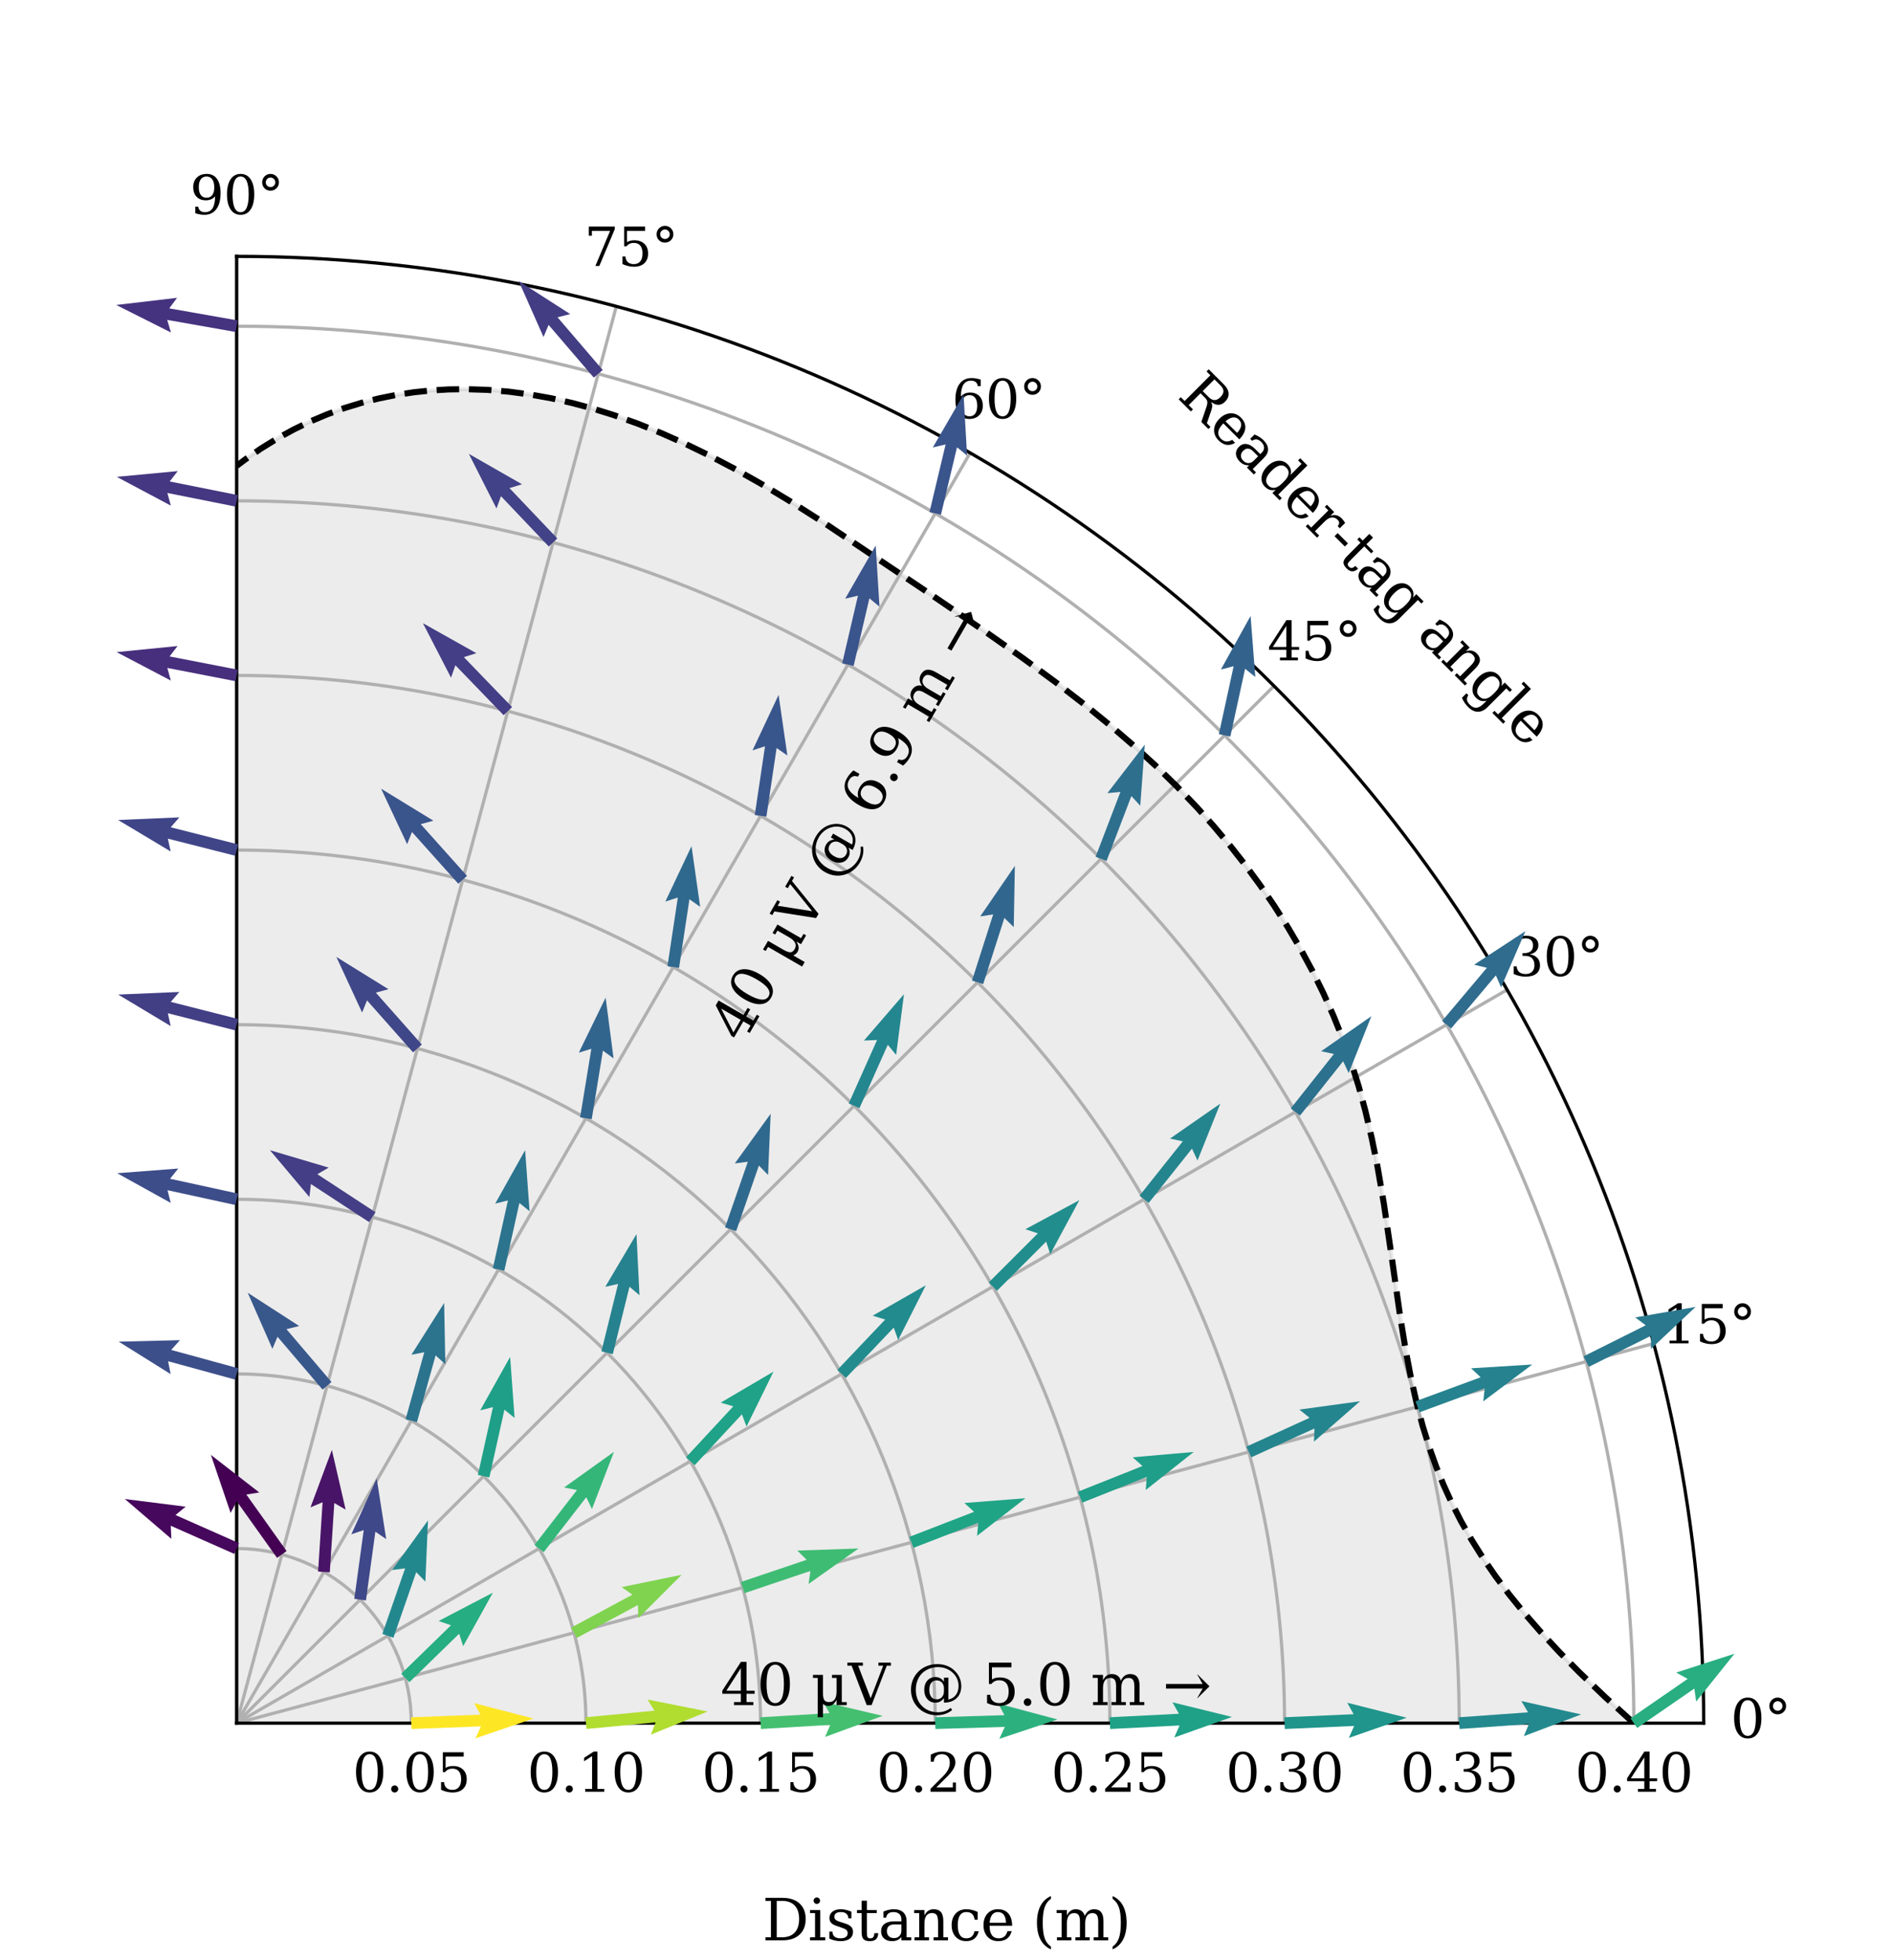 <?xml version="1.0" encoding="utf-8" standalone="no"?>
<!DOCTYPE svg PUBLIC "-//W3C//DTD SVG 1.1//EN"
  "http://www.w3.org/Graphics/SVG/1.1/DTD/svg11.dtd">
<svg xmlns:xlink="http://www.w3.org/1999/xlink" width="465.84pt" height="482.4pt" viewBox="0 0 465.84 482.4" xmlns="http://www.w3.org/2000/svg" version="1.1">
 <defs>
  <style type="text/css">*{stroke-linejoin: round; stroke-linecap: butt}</style>
 </defs>
 <g id="figure_1">
  <g id="patch_1">
   <path d="M 0 482.4 
L 465.84 482.4 
L 465.84 0 
L 0 0 
L 0 482.4 
z
" style="fill: none"/>
  </g>
  <g id="axes_1">
   <g id="patch_2">
    <path d="M 419.256 424.125 
C 419.256 328.412 381.193 236.521 313.514 168.841 
C 245.834 101.162 153.943 63.099 58.23 63.099 
L 58.23 424.125 
C 58.23 424.125 58.23 424.125 58.23 424.125 
C 58.23 424.125 58.23 424.125 58.23 424.125 
L 419.256 424.125 
z
" style="fill: none"/>
   </g>
   <g id="PolyCollection_1">
    <defs>
     <path id="m825796f08f" d="M 402.064 -58.275 
L 58.23 -58.275 
L 58.23 -58.275 
L 58.23 -58.275 
L 58.23 -58.275 
L 58.23 -58.275 
L 58.23 -58.275 
L 58.23 -58.275 
L 58.23 -58.275 
L 58.23 -58.275 
L 58.23 -58.275 
L 58.23 -58.275 
L 58.23 -58.275 
L 58.23 -58.275 
L 58.23 -58.275 
L 58.23 -58.275 
L 58.23 -58.275 
L 58.23 -58.275 
L 58.23 -58.275 
L 58.23 -58.275 
L 58.23 -58.275 
L 58.23 -58.275 
L 58.23 -58.275 
L 58.23 -58.275 
L 58.23 -58.275 
L 58.23 -58.275 
L 58.23 -58.275 
L 58.23 -58.275 
L 58.23 -58.275 
L 58.23 -58.275 
L 58.23 -58.275 
L 58.23 -58.275 
L 58.23 -58.275 
L 58.23 -58.275 
L 58.23 -58.275 
L 58.23 -58.275 
L 58.23 -58.275 
L 58.23 -58.275 
L 58.23 -58.275 
L 58.23 -58.275 
L 58.23 -58.275 
L 58.23 -58.275 
L 58.23 -58.275 
L 58.23 -58.275 
L 58.23 -58.275 
L 58.23 -58.275 
L 58.23 -58.275 
L 58.23 -58.275 
L 58.23 -58.275 
L 58.23 -58.275 
L 58.23 -58.275 
L 58.23 -58.275 
L 58.23 -58.275 
L 58.23 -58.275 
L 58.23 -58.275 
L 58.23 -58.275 
L 58.23 -58.275 
L 58.23 -58.275 
L 58.23 -58.275 
L 58.23 -58.275 
L 58.23 -58.275 
L 58.23 -58.275 
L 58.23 -58.275 
L 58.23 -58.275 
L 58.23 -58.275 
L 58.23 -58.275 
L 58.23 -58.275 
L 58.23 -58.275 
L 58.23 -58.275 
L 58.23 -58.275 
L 58.23 -58.275 
L 58.23 -58.275 
L 58.23 -58.275 
L 58.23 -58.275 
L 58.23 -58.275 
L 58.23 -58.275 
L 58.23 -58.275 
L 58.23 -58.275 
L 58.23 -58.275 
L 58.23 -58.275 
L 58.23 -58.275 
L 58.23 -58.275 
L 58.23 -58.275 
L 58.23 -58.275 
L 58.23 -58.275 
L 58.23 -58.275 
L 58.23 -58.275 
L 58.23 -58.275 
L 58.23 -58.275 
L 58.23 -58.275 
L 58.23 -58.275 
L 58.23 -58.275 
L 58.23 -58.275 
L 58.23 -58.275 
L 58.23 -58.275 
L 58.23 -58.275 
L 58.23 -58.275 
L 58.23 -58.275 
L 58.23 -58.275 
L 58.23 -58.275 
L 58.23 -58.275 
L 58.23 -58.275 
L 58.23 -58.275 
L 58.23 -58.275 
L 58.23 -58.275 
L 58.23 -58.275 
L 58.23 -58.275 
L 58.23 -58.275 
L 58.23 -58.275 
L 58.23 -58.275 
L 58.23 -58.275 
L 58.23 -58.275 
L 58.23 -58.275 
L 58.23 -58.275 
L 58.23 -58.275 
L 58.23 -58.275 
L 58.23 -58.275 
L 58.23 -58.275 
L 58.23 -58.275 
L 58.23 -58.275 
L 58.23 -58.275 
L 58.23 -58.275 
L 58.23 -58.275 
L 58.23 -58.275 
L 58.23 -58.275 
L 58.23 -58.275 
L 58.23 -58.275 
L 58.23 -58.275 
L 58.23 -58.275 
L 58.23 -58.275 
L 58.23 -58.275 
L 58.23 -58.275 
L 58.23 -58.275 
L 58.23 -58.275 
L 58.23 -58.275 
L 58.23 -58.275 
L 58.23 -58.275 
L 58.23 -58.275 
L 58.23 -58.275 
L 58.23 -58.275 
L 58.23 -58.275 
L 58.23 -58.275 
L 58.23 -58.275 
L 58.23 -58.275 
L 58.23 -58.275 
L 58.23 -58.275 
L 58.23 -58.275 
L 58.23 -58.275 
L 58.23 -58.275 
L 58.23 -58.275 
L 58.23 -58.275 
L 58.23 -58.275 
L 58.23 -58.275 
L 58.23 -58.275 
L 58.23 -58.275 
L 58.23 -58.275 
L 58.23 -58.275 
L 58.23 -58.275 
L 58.23 -58.275 
L 58.23 -58.275 
L 58.23 -58.275 
L 58.23 -58.275 
L 58.23 -58.275 
L 58.23 -58.275 
L 58.23 -58.275 
L 58.23 -58.275 
L 58.23 -58.275 
L 58.23 -58.275 
L 58.23 -58.275 
L 58.23 -58.275 
L 58.23 -58.275 
L 58.23 -58.275 
L 58.23 -58.275 
L 58.23 -58.275 
L 58.23 -58.275 
L 58.23 -58.275 
L 58.23 -58.275 
L 58.23 -58.275 
L 58.23 -58.275 
L 58.23 -58.275 
L 58.23 -58.275 
L 58.23 -58.275 
L 58.23 -58.275 
L 58.23 -58.275 
L 58.23 -58.275 
L 58.23 -58.275 
L 58.23 -58.275 
L 58.23 -58.275 
L 58.23 -58.275 
L 58.23 -58.275 
L 58.23 -58.275 
L 58.23 -58.275 
L 58.23 -58.275 
L 58.23 -58.275 
L 58.23 -58.275 
L 58.23 -58.275 
L 58.23 -58.275 
L 58.23 -58.275 
L 58.23 -58.275 
L 58.23 -58.275 
L 58.23 -58.275 
L 58.23 -58.275 
L 58.23 -58.275 
L 58.23 -58.275 
L 58.23 -58.275 
L 58.23 -58.275 
L 58.23 -58.275 
L 58.23 -58.275 
L 58.23 -58.275 
L 58.23 -58.275 
L 58.23 -58.275 
L 58.23 -58.275 
L 58.23 -58.275 
L 58.23 -58.275 
L 58.23 -58.275 
L 58.23 -58.275 
L 58.23 -58.275 
L 58.23 -58.275 
L 58.23 -58.275 
L 58.23 -58.275 
L 58.23 -58.275 
L 58.23 -58.275 
L 58.23 -58.275 
L 58.23 -58.275 
L 58.23 -58.275 
L 58.23 -58.275 
L 58.23 -58.275 
L 58.23 -58.275 
L 58.23 -58.275 
L 58.23 -58.275 
L 58.23 -58.275 
L 58.23 -58.275 
L 58.23 -58.275 
L 58.23 -58.275 
L 58.23 -58.275 
L 58.23 -58.275 
L 58.23 -58.275 
L 58.23 -58.275 
L 58.23 -58.275 
L 58.23 -58.275 
L 58.23 -58.275 
L 58.23 -58.275 
L 58.23 -58.275 
L 58.23 -58.275 
L 58.23 -58.275 
L 58.23 -58.275 
L 58.23 -58.275 
L 58.23 -58.275 
L 58.23 -58.275 
L 58.23 -58.275 
L 58.23 -58.275 
L 58.23 -58.275 
L 58.23 -58.275 
L 58.23 -58.275 
L 58.23 -58.275 
L 58.23 -58.275 
L 58.23 -58.275 
L 58.23 -58.275 
L 58.23 -58.275 
L 58.23 -58.275 
L 58.23 -58.275 
L 58.23 -58.275 
L 58.23 -58.275 
L 58.23 -58.275 
L 58.23 -58.275 
L 58.23 -58.275 
L 58.23 -58.275 
L 58.23 -58.275 
L 58.23 -58.275 
L 58.23 -58.275 
L 58.23 -58.275 
L 58.23 -58.275 
L 58.23 -58.275 
L 58.23 -58.275 
L 58.23 -58.275 
L 58.23 -58.275 
L 58.23 -58.275 
L 58.23 -58.275 
L 58.23 -58.275 
L 58.23 -58.275 
L 58.23 -58.275 
L 58.23 -58.275 
L 58.23 -58.275 
L 58.23 -58.275 
L 58.23 -58.275 
L 58.23 -58.275 
L 58.23 -58.275 
L 58.23 -58.275 
L 58.23 -58.275 
L 58.23 -58.275 
L 58.23 -58.275 
L 58.23 -58.275 
L 58.23 -58.275 
L 58.23 -58.275 
L 58.23 -58.275 
L 58.23 -58.275 
L 58.23 -58.275 
L 58.23 -58.275 
L 58.23 -58.275 
L 58.23 -58.275 
L 58.23 -58.275 
L 58.23 -58.275 
L 58.23 -58.275 
L 58.23 -58.275 
L 58.23 -58.275 
L 58.23 -58.275 
L 58.23 -58.275 
L 58.23 -58.275 
L 58.23 -58.275 
L 58.23 -58.275 
L 58.23 -58.275 
L 58.23 -58.275 
L 58.23 -58.275 
L 58.23 -58.275 
L 58.23 -58.275 
L 58.23 -58.275 
L 58.23 -58.275 
L 58.23 -58.275 
L 58.23 -58.275 
L 58.23 -58.275 
L 58.23 -58.275 
L 58.23 -58.275 
L 58.23 -58.275 
L 58.23 -58.275 
L 58.23 -58.275 
L 58.23 -58.275 
L 58.23 -58.275 
L 58.23 -58.275 
L 58.23 -58.275 
L 58.23 -58.275 
L 58.23 -58.275 
L 58.23 -58.275 
L 58.23 -58.275 
L 58.23 -58.275 
L 58.23 -58.275 
L 58.23 -58.275 
L 58.23 -58.275 
L 58.23 -58.275 
L 58.23 -58.275 
L 58.23 -58.275 
L 58.23 -58.275 
L 58.23 -58.275 
L 58.23 -58.275 
L 58.23 -58.275 
L 58.23 -58.275 
L 58.23 -58.275 
L 58.23 -58.275 
L 58.23 -58.275 
L 58.23 -58.275 
L 58.23 -58.275 
L 58.23 -58.275 
L 58.23 -58.275 
L 58.23 -58.275 
L 58.23 -58.275 
L 58.23 -58.275 
L 58.23 -58.275 
L 58.23 -58.275 
L 58.23 -58.275 
L 58.23 -58.275 
L 58.23 -58.275 
L 58.23 -58.275 
L 58.23 -58.275 
L 58.23 -58.275 
L 58.23 -58.275 
L 58.23 -58.275 
L 58.23 -58.275 
L 58.23 -58.275 
L 58.23 -58.275 
L 58.23 -58.275 
L 58.23 -58.275 
L 58.23 -58.275 
L 58.23 -58.275 
L 58.23 -58.275 
L 58.23 -58.275 
L 58.23 -58.275 
L 58.23 -58.275 
L 58.23 -58.275 
L 58.23 -58.275 
L 58.23 -58.275 
L 58.23 -58.275 
L 58.23 -58.275 
L 58.23 -58.275 
L 58.23 -58.275 
L 58.23 -58.275 
L 58.23 -58.275 
L 58.23 -58.275 
L 58.23 -58.275 
L 58.23 -58.275 
L 58.23 -58.275 
L 58.23 -58.275 
L 58.23 -58.275 
L 58.23 -58.275 
L 58.23 -58.275 
L 58.23 -58.275 
L 58.23 -58.275 
L 58.23 -58.275 
L 58.23 -58.275 
L 58.23 -58.275 
L 58.23 -58.275 
L 58.23 -58.275 
L 58.23 -58.275 
L 58.23 -58.275 
L 58.23 -58.275 
L 58.23 -58.275 
L 58.23 -58.275 
L 58.23 -58.275 
L 58.23 -58.275 
L 58.23 -58.275 
L 58.23 -58.275 
L 58.23 -58.275 
L 58.23 -58.275 
L 58.23 -58.275 
L 58.23 -58.275 
L 58.23 -58.275 
L 58.23 -58.275 
L 58.23 -58.275 
L 58.23 -58.275 
L 58.23 -58.275 
L 58.23 -58.275 
L 58.23 -58.275 
L 58.23 -58.275 
L 58.23 -58.275 
L 58.23 -58.275 
L 58.23 -58.275 
L 58.23 -58.275 
L 58.23 -58.275 
L 58.23 -58.275 
L 58.23 -58.275 
L 58.23 -58.275 
L 58.23 -58.275 
L 58.23 -58.275 
L 58.23 -58.275 
L 58.23 -58.275 
L 58.23 -58.275 
L 58.23 -58.275 
L 58.23 -58.275 
L 58.23 -58.275 
L 58.23 -58.275 
L 58.23 -58.275 
L 58.23 -58.275 
L 58.23 -58.275 
L 58.23 -58.275 
L 58.23 -58.275 
L 58.23 -58.275 
L 58.23 -58.275 
L 58.23 -58.275 
L 58.23 -58.275 
L 58.23 -58.275 
L 58.23 -58.275 
L 58.23 -58.275 
L 58.23 -58.275 
L 58.23 -58.275 
L 58.23 -58.275 
L 58.23 -58.275 
L 58.23 -58.275 
L 58.23 -58.275 
L 58.23 -58.275 
L 58.23 -58.275 
L 58.23 -58.275 
L 58.23 -58.275 
L 58.23 -58.275 
L 58.23 -58.275 
L 58.23 -58.275 
L 58.23 -58.275 
L 58.23 -58.275 
L 58.23 -58.275 
L 58.23 -58.275 
L 58.23 -58.275 
L 58.23 -58.275 
L 58.23 -58.275 
L 58.23 -58.275 
L 58.23 -58.275 
L 58.23 -58.275 
L 58.23 -58.275 
L 58.23 -58.275 
L 58.23 -58.275 
L 58.23 -58.275 
L 58.23 -58.275 
L 58.23 -58.275 
L 58.23 -58.275 
L 58.23 -58.275 
L 58.23 -58.275 
L 58.23 -58.275 
L 58.23 -58.275 
L 58.23 -58.275 
L 58.23 -58.275 
L 58.23 -58.275 
L 58.23 -58.275 
L 58.23 -58.275 
L 58.23 -58.275 
L 58.23 -58.275 
L 58.23 -58.275 
L 58.23 -58.275 
L 58.23 -58.275 
L 58.23 -58.275 
L 58.23 -58.275 
L 58.23 -58.275 
L 58.23 -58.275 
L 58.23 -58.275 
L 58.23 -58.275 
L 58.23 -58.275 
L 58.23 -367.726 
L 58.23 -367.726 
L 59.206 -368.471 
L 60.188 -369.2 
L 61.173 -369.913 
L 62.163 -370.609 
L 63.157 -371.289 
L 64.155 -371.952 
L 65.157 -372.6 
L 66.163 -373.231 
L 67.173 -373.847 
L 68.186 -374.447 
L 69.203 -375.031 
L 70.223 -375.6 
L 71.246 -376.152 
L 72.272 -376.69 
L 73.301 -377.212 
L 74.333 -377.719 
L 75.367 -378.21 
L 76.405 -378.687 
L 77.444 -379.148 
L 78.486 -379.595 
L 79.531 -380.027 
L 80.577 -380.444 
L 81.625 -380.846 
L 82.676 -381.234 
L 83.728 -381.607 
L 84.782 -381.966 
L 85.837 -382.311 
L 86.894 -382.642 
L 87.953 -382.958 
L 89.012 -383.261 
L 90.073 -383.55 
L 91.135 -383.825 
L 92.198 -384.087 
L 93.261 -384.335 
L 94.326 -384.569 
L 95.391 -384.79 
L 96.457 -384.998 
L 97.523 -385.193 
L 98.59 -385.375 
L 99.657 -385.544 
L 100.725 -385.7 
L 101.792 -385.843 
L 102.86 -385.974 
L 103.928 -386.092 
L 104.995 -386.198 
L 106.063 -386.292 
L 107.13 -386.373 
L 108.197 -386.443 
L 109.263 -386.5 
L 110.329 -386.546 
L 111.394 -386.58 
L 112.459 -386.602 
L 113.523 -386.613 
L 114.587 -386.612 
L 115.649 -386.6 
L 116.711 -386.577 
L 117.771 -386.543 
L 118.831 -386.498 
L 119.89 -386.442 
L 120.947 -386.375 
L 122.003 -386.298 
L 123.058 -386.21 
L 124.112 -386.112 
L 125.164 -386.003 
L 126.215 -385.885 
L 127.264 -385.756 
L 128.311 -385.617 
L 129.358 -385.469 
L 130.402 -385.31 
L 131.445 -385.143 
L 132.486 -384.965 
L 133.525 -384.779 
L 134.562 -384.583 
L 135.598 -384.377 
L 136.632 -384.163 
L 137.663 -383.94 
L 138.693 -383.708 
L 139.721 -383.468 
L 140.746 -383.218 
L 141.769 -382.961 
L 142.791 -382.695 
L 143.81 -382.421 
L 144.827 -382.138 
L 145.842 -381.848 
L 146.854 -381.55 
L 147.864 -381.244 
L 148.872 -380.93 
L 149.877 -380.609 
L 150.88 -380.28 
L 151.881 -379.944 
L 152.88 -379.601 
L 153.875 -379.251 
L 154.869 -378.894 
L 155.86 -378.529 
L 156.849 -378.159 
L 157.835 -377.781 
L 158.818 -377.397 
L 159.799 -377.007 
L 160.778 -376.61 
L 161.754 -376.207 
L 162.727 -375.798 
L 163.698 -375.383 
L 164.667 -374.962 
L 165.632 -374.536 
L 166.596 -374.104 
L 167.556 -373.666 
L 168.515 -373.223 
L 169.47 -372.775 
L 170.423 -372.322 
L 171.374 -371.863 
L 172.322 -371.399 
L 173.268 -370.931 
L 174.211 -370.458 
L 175.151 -369.98 
L 176.089 -369.498 
L 177.025 -369.012 
L 177.958 -368.521 
L 178.888 -368.026 
L 179.816 -367.527 
L 180.742 -367.023 
L 181.665 -366.516 
L 182.586 -366.006 
L 183.505 -365.491 
L 184.421 -364.973 
L 185.335 -364.452 
L 186.247 -363.927 
L 187.156 -363.399 
L 188.063 -362.868 
L 188.968 -362.334 
L 189.871 -361.797 
L 190.771 -361.257 
L 191.67 -360.715 
L 192.566 -360.169 
L 193.46 -359.622 
L 194.353 -359.072 
L 195.243 -358.519 
L 196.132 -357.965 
L 197.018 -357.408 
L 197.903 -356.849 
L 198.786 -356.289 
L 199.667 -355.726 
L 200.546 -355.162 
L 201.424 -354.596 
L 202.3 -354.029 
L 203.174 -353.46 
L 204.047 -352.89 
L 204.918 -352.319 
L 205.788 -351.746 
L 206.657 -351.173 
L 207.524 -350.598 
L 208.39 -350.023 
L 209.255 -349.447 
L 210.118 -348.87 
L 210.981 -348.293 
L 211.842 -347.715 
L 212.703 -347.136 
L 213.562 -346.558 
L 214.421 -345.979 
L 215.279 -345.4 
L 216.136 -344.82 
L 216.992 -344.241 
L 217.848 -343.662 
L 218.703 -343.083 
L 219.558 -342.505 
L 220.413 -341.926 
L 221.267 -341.348 
L 222.12 -340.771 
L 222.974 -340.194 
L 223.827 -339.617 
L 224.68 -339.041 
L 225.533 -338.465 
L 226.386 -337.89 
L 227.238 -337.314 
L 228.09 -336.738 
L 228.941 -336.163 
L 229.793 -335.588 
L 230.643 -335.012 
L 231.494 -334.436 
L 232.344 -333.86 
L 233.193 -333.284 
L 234.042 -332.707 
L 234.891 -332.13 
L 235.739 -331.552 
L 236.587 -330.974 
L 237.434 -330.396 
L 238.28 -329.816 
L 239.126 -329.236 
L 239.971 -328.655 
L 240.816 -328.073 
L 241.66 -327.491 
L 242.503 -326.907 
L 243.345 -326.322 
L 244.187 -325.736 
L 245.028 -325.15 
L 245.868 -324.561 
L 246.707 -323.972 
L 247.545 -323.381 
L 248.383 -322.789 
L 249.219 -322.196 
L 250.054 -321.601 
L 250.889 -321.004 
L 251.722 -320.406 
L 252.554 -319.806 
L 253.385 -319.205 
L 254.215 -318.602 
L 255.043 -317.997 
L 255.871 -317.39 
L 256.696 -316.781 
L 257.521 -316.17 
L 258.344 -315.558 
L 259.166 -314.943 
L 259.986 -314.326 
L 260.805 -313.707 
L 261.622 -313.086 
L 262.438 -312.462 
L 263.252 -311.836 
L 264.064 -311.208 
L 264.874 -310.577 
L 265.683 -309.944 
L 266.489 -309.309 
L 267.294 -308.671 
L 268.097 -308.03 
L 268.898 -307.387 
L 269.697 -306.741 
L 270.494 -306.092 
L 271.288 -305.441 
L 272.081 -304.786 
L 272.871 -304.129 
L 273.658 -303.469 
L 274.444 -302.807 
L 275.227 -302.141 
L 276.007 -301.472 
L 276.785 -300.8 
L 277.56 -300.125 
L 278.333 -299.447 
L 279.103 -298.766 
L 279.87 -298.082 
L 280.635 -297.394 
L 281.396 -296.704 
L 282.155 -296.01 
L 282.91 -295.312 
L 283.662 -294.611 
L 284.412 -293.907 
L 285.158 -293.2 
L 285.901 -292.489 
L 286.64 -291.774 
L 287.376 -291.056 
L 288.109 -290.335 
L 288.838 -289.61 
L 289.563 -288.881 
L 290.285 -288.149 
L 291.004 -287.413 
L 291.718 -286.674 
L 292.429 -285.931 
L 293.136 -285.185 
L 293.839 -284.435 
L 294.539 -283.681 
L 295.234 -282.924 
L 295.926 -282.163 
L 296.613 -281.399 
L 297.297 -280.631 
L 297.977 -279.86 
L 298.652 -279.085 
L 299.324 -278.307 
L 299.991 -277.525 
L 300.655 -276.739 
L 301.314 -275.951 
L 301.969 -275.158 
L 302.619 -274.363 
L 303.265 -273.564 
L 303.907 -272.761 
L 304.545 -271.955 
L 305.178 -271.146 
L 305.807 -270.333 
L 306.431 -269.517 
L 307.051 -268.697 
L 307.666 -267.874 
L 308.277 -267.048 
L 308.883 -266.219 
L 309.484 -265.386 
L 310.081 -264.55 
L 310.673 -263.71 
L 311.26 -262.867 
L 311.843 -262.021 
L 312.42 -261.172 
L 312.993 -260.32 
L 313.561 -259.464 
L 314.124 -258.605 
L 314.682 -257.743 
L 315.235 -256.878 
L 315.782 -256.009 
L 316.325 -255.138 
L 316.863 -254.263 
L 317.395 -253.386 
L 317.923 -252.505 
L 318.445 -251.621 
L 318.962 -250.734 
L 319.473 -249.844 
L 319.98 -248.951 
L 320.48 -248.055 
L 320.976 -247.157 
L 321.466 -246.255 
L 321.951 -245.35 
L 322.43 -244.443 
L 322.903 -243.532 
L 323.371 -242.619 
L 323.833 -241.703 
L 324.29 -240.784 
L 324.741 -239.862 
L 325.186 -238.938 
L 325.626 -238.01 
L 326.059 -237.08 
L 326.487 -236.148 
L 326.909 -235.213 
L 327.325 -234.275 
L 327.736 -233.334 
L 328.14 -232.391 
L 328.538 -231.445 
L 328.93 -230.497 
L 329.316 -229.546 
L 329.696 -228.593 
L 330.07 -227.638 
L 330.438 -226.679 
L 330.799 -225.719 
L 331.154 -224.756 
L 331.503 -223.791 
L 331.846 -222.823 
L 332.182 -221.854 
L 332.512 -220.881 
L 332.836 -219.907 
L 333.153 -218.931 
L 333.463 -217.952 
L 333.767 -216.971 
L 334.065 -215.988 
L 334.356 -215.003 
L 334.641 -214.017 
L 334.919 -213.028 
L 335.192 -212.038 
L 335.459 -211.047 
L 335.72 -210.054 
L 335.975 -209.059 
L 336.224 -208.064 
L 336.469 -207.067 
L 336.707 -206.069 
L 336.941 -205.071 
L 337.17 -204.071 
L 337.393 -203.071 
L 337.612 -202.07 
L 337.826 -201.069 
L 338.036 -200.067 
L 338.241 -199.065 
L 338.441 -198.063 
L 338.638 -197.06 
L 338.831 -196.058 
L 339.019 -195.055 
L 339.204 -194.052 
L 339.385 -193.05 
L 339.563 -192.047 
L 339.737 -191.045 
L 339.908 -190.044 
L 340.076 -189.043 
L 340.241 -188.042 
L 340.404 -187.042 
L 340.563 -186.042 
L 340.72 -185.044 
L 340.875 -184.046 
L 341.027 -183.048 
L 341.177 -182.052 
L 341.326 -181.057 
L 341.472 -180.062 
L 341.617 -179.069 
L 341.76 -178.077 
L 341.902 -177.086 
L 342.043 -176.096 
L 342.182 -175.107 
L 342.321 -174.12 
L 342.459 -173.134 
L 342.596 -172.15 
L 342.733 -171.166 
L 342.869 -170.185 
L 343.006 -169.205 
L 343.142 -168.226 
L 343.278 -167.249 
L 343.415 -166.273 
L 343.552 -165.3 
L 343.69 -164.327 
L 343.828 -163.357 
L 343.967 -162.388 
L 344.108 -161.421 
L 344.249 -160.456 
L 344.392 -159.492 
L 344.536 -158.53 
L 344.682 -157.57 
L 344.83 -156.612 
L 344.98 -155.656 
L 345.132 -154.701 
L 345.287 -153.748 
L 345.444 -152.797 
L 345.603 -151.848 
L 345.765 -150.901 
L 345.931 -149.956 
L 346.099 -149.012 
L 346.271 -148.07 
L 346.446 -147.13 
L 346.624 -146.192 
L 346.807 -145.256 
L 346.993 -144.322 
L 347.183 -143.389 
L 347.378 -142.458 
L 347.577 -141.529 
L 347.78 -140.601 
L 347.989 -139.675 
L 348.202 -138.751 
L 348.42 -137.829 
L 348.643 -136.908 
L 348.872 -135.989 
L 349.106 -135.071 
L 349.346 -134.155 
L 349.592 -133.241 
L 349.844 -132.327 
L 350.102 -131.416 
L 350.366 -130.505 
L 350.637 -129.596 
L 350.915 -128.689 
L 351.199 -127.782 
L 351.49 -126.877 
L 351.789 -125.973 
L 352.094 -125.07 
L 352.407 -124.168 
L 352.728 -123.267 
L 353.057 -122.366 
L 353.393 -121.467 
L 353.738 -120.569 
L 354.091 -119.671 
L 354.452 -118.774 
L 354.822 -117.878 
L 355.201 -116.982 
L 355.588 -116.086 
L 355.985 -115.191 
L 356.391 -114.297 
L 356.806 -113.402 
L 357.231 -112.508 
L 357.665 -111.614 
L 358.11 -110.719 
L 358.564 -109.825 
L 359.028 -108.93 
L 359.503 -108.036 
L 359.988 -107.141 
L 360.484 -106.245 
L 360.991 -105.349 
L 361.508 -104.452 
L 362.037 -103.554 
L 362.577 -102.656 
L 363.128 -101.757 
L 363.691 -100.856 
L 364.266 -99.955 
L 364.852 -99.052 
L 365.451 -98.148 
L 366.061 -97.242 
L 366.684 -96.335 
L 367.319 -95.426 
L 367.967 -94.515 
L 368.628 -93.602 
L 369.301 -92.687 
L 369.988 -91.77 
L 370.687 -90.85 
L 371.4 -89.929 
L 372.127 -89.004 
L 372.867 -88.077 
L 373.621 -87.147 
L 374.388 -86.214 
L 375.17 -85.278 
L 375.966 -84.338 
L 376.776 -83.396 
L 377.601 -82.449 
L 378.44 -81.499 
L 379.294 -80.545 
L 380.162 -79.588 
L 381.046 -78.626 
L 381.945 -77.659 
L 382.859 -76.689 
L 383.788 -75.714 
L 384.733 -74.734 
L 385.694 -73.749 
L 386.67 -72.759 
L 387.663 -71.764 
L 388.671 -70.763 
L 389.695 -69.757 
L 390.736 -68.745 
L 391.793 -67.728 
L 392.867 -66.704 
L 393.957 -65.674 
L 395.064 -64.638 
L 396.188 -63.595 
L 397.329 -62.545 
L 398.487 -61.488 
L 399.662 -60.425 
L 400.854 -59.354 
L 402.064 -58.275 
z
" style="stroke: #000000; stroke-opacity: 0.075"/>
    </defs>
    <g clip-path="url(#p889a146980)">
     <use xlink:href="#m825796f08f" x="0" y="482.4" style="fill-opacity: 0.075; stroke: #000000; stroke-opacity: 0.075"/>
    </g>
   </g>
   <g id="matplotlib.axis_1">
    <g id="xtick_1">
     <g id="line2d_1">
      <path d="M 58.23 424.125 
L 419.256 424.125 
" clip-path="url(#p889a146980)" style="fill: none; stroke: #b0b0b0; stroke-width: 0.8; stroke-linecap: square"/>
     </g>
     <g id="text_1">
      <!-- 0° -->
      <g transform="translate(425.87 427.712) scale(0.13 -0.13)">
       <defs>
        <path id="DejaVuSerif-30" d="M 2034 219 
Q 2513 219 2750 744 
Q 2988 1269 2988 2328 
Q 2988 3391 2750 3916 
Q 2513 4441 2034 4441 
Q 1556 4441 1318 3916 
Q 1081 3391 1081 2328 
Q 1081 1269 1318 744 
Q 1556 219 2034 219 
z
M 2034 -91 
Q 1275 -91 848 546 
Q 422 1184 422 2328 
Q 422 3475 848 4112 
Q 1275 4750 2034 4750 
Q 2797 4750 3222 4112 
Q 3647 3475 3647 2328 
Q 3647 1184 3222 546 
Q 2797 -91 2034 -91 
z
" transform="scale(0.016)"/>
        <path id="DejaVuSerif-b0" d="M 1600 4319 
Q 1363 4319 1200 4155 
Q 1038 3991 1038 3750 
Q 1038 3513 1198 3353 
Q 1359 3194 1600 3194 
Q 1838 3194 2000 3355 
Q 2163 3516 2163 3750 
Q 2163 3984 1997 4151 
Q 1831 4319 1600 4319 
z
M 1600 4750 
Q 1800 4750 1984 4673 
Q 2169 4597 2303 4453 
Q 2447 4313 2519 4134 
Q 2591 3956 2591 3750 
Q 2591 3338 2302 3052 
Q 2013 2766 1594 2766 
Q 1172 2766 890 3047 
Q 609 3328 609 3750 
Q 609 4169 896 4459 
Q 1184 4750 1600 4750 
z
" transform="scale(0.016)"/>
       </defs>
       <use xlink:href="#DejaVuSerif-30"/>
       <use xlink:href="#DejaVuSerif-b0" x="63.623"/>
      </g>
     </g>
    </g>
    <g id="xtick_2">
     <g id="line2d_2">
      <path d="M 58.23 424.125 
L 406.954 330.685 
" clip-path="url(#p889a146980)" style="fill: none; stroke: #b0b0b0; stroke-width: 0.8; stroke-linecap: square"/>
     </g>
     <g id="text_2">
      <!-- 15° -->
      <g transform="translate(408.956 330.648) scale(0.13 -0.13)">
       <defs>
        <path id="DejaVuSerif-31" d="M 909 0 
L 909 331 
L 1722 331 
L 1722 4213 
L 781 3603 
L 781 4013 
L 1919 4750 
L 2350 4750 
L 2350 331 
L 3163 331 
L 3163 0 
L 909 0 
z
" transform="scale(0.016)"/>
        <path id="DejaVuSerif-35" d="M 3219 4666 
L 3219 4153 
L 1081 4153 
L 1081 2816 
Q 1244 2928 1461 2984 
Q 1678 3041 1947 3041 
Q 2703 3041 3140 2622 
Q 3578 2203 3578 1478 
Q 3578 738 3136 323 
Q 2694 -91 1894 -91 
Q 1572 -91 1234 -12 
Q 897 66 544 225 
L 544 1131 
L 897 1131 
Q 925 688 1179 453 
Q 1434 219 1894 219 
Q 2388 219 2653 544 
Q 2919 869 2919 1478 
Q 2919 2084 2655 2407 
Q 2391 2731 1894 2731 
Q 1613 2731 1398 2631 
Q 1184 2531 1019 2322 
L 750 2322 
L 750 4666 
L 3219 4666 
z
" transform="scale(0.016)"/>
       </defs>
       <use xlink:href="#DejaVuSerif-31"/>
       <use xlink:href="#DejaVuSerif-35" x="63.623"/>
       <use xlink:href="#DejaVuSerif-b0" x="127.246"/>
      </g>
     </g>
    </g>
    <g id="xtick_3">
     <g id="line2d_3">
      <path d="M 58.23 424.125 
L 370.888 243.612 
" clip-path="url(#p889a146980)" style="fill: none; stroke: #b0b0b0; stroke-width: 0.8; stroke-linecap: square"/>
     </g>
     <g id="text_3">
      <!-- 30° -->
      <g transform="translate(371.491 240.199) scale(0.13 -0.13)">
       <defs>
        <path id="DejaVuSerif-33" d="M 622 4469 
Q 988 4606 1323 4678 
Q 1659 4750 1953 4750 
Q 2638 4750 3022 4454 
Q 3406 4159 3406 3634 
Q 3406 3213 3140 2930 
Q 2875 2647 2388 2547 
Q 2963 2466 3280 2130 
Q 3597 1794 3597 1259 
Q 3597 606 3158 257 
Q 2719 -91 1894 -91 
Q 1528 -91 1179 -12 
Q 831 66 488 225 
L 488 1131 
L 838 1131 
Q 869 681 1141 450 
Q 1413 219 1906 219 
Q 2384 219 2661 495 
Q 2938 772 2938 1253 
Q 2938 1803 2653 2086 
Q 2369 2369 1819 2369 
L 1522 2369 
L 1522 2688 
L 1678 2688 
Q 2225 2688 2498 2914 
Q 2772 3141 2772 3597 
Q 2772 4006 2547 4223 
Q 2322 4441 1900 4441 
Q 1478 4441 1245 4241 
Q 1013 4041 972 3647 
L 622 3647 
L 622 4469 
z
" transform="scale(0.016)"/>
       </defs>
       <use xlink:href="#DejaVuSerif-33"/>
       <use xlink:href="#DejaVuSerif-30" x="63.623"/>
       <use xlink:href="#DejaVuSerif-b0" x="127.246"/>
      </g>
     </g>
    </g>
    <g id="xtick_4">
     <g id="line2d_4">
      <path d="M 58.23 424.125 
L 313.514 168.841 
" clip-path="url(#p889a146980)" style="fill: none; stroke: #b0b0b0; stroke-width: 0.8; stroke-linecap: square"/>
     </g>
     <g id="text_4">
      <!-- 45° -->
      <g transform="translate(311.892 162.529) scale(0.13 -0.13)">
       <defs>
        <path id="DejaVuSerif-34" d="M 2234 1581 
L 2234 4063 
L 641 1581 
L 2234 1581 
z
M 3609 0 
L 1484 0 
L 1484 331 
L 2234 331 
L 2234 1247 
L 197 1247 
L 197 1588 
L 2241 4750 
L 2859 4750 
L 2859 1581 
L 3750 1581 
L 3750 1247 
L 2859 1247 
L 2859 331 
L 3609 331 
L 3609 0 
z
" transform="scale(0.016)"/>
       </defs>
       <use xlink:href="#DejaVuSerif-34"/>
       <use xlink:href="#DejaVuSerif-35" x="63.623"/>
       <use xlink:href="#DejaVuSerif-b0" x="127.246"/>
      </g>
     </g>
    </g>
    <g id="xtick_5">
     <g id="line2d_5">
      <path d="M 58.23 424.125 
L 238.743 111.467 
" clip-path="url(#p889a146980)" style="fill: none; stroke: #b0b0b0; stroke-width: 0.8; stroke-linecap: square"/>
     </g>
     <g id="text_5">
      <!-- 60° -->
      <g transform="translate(234.222 102.93) scale(0.13 -0.13)">
       <defs>
        <path id="DejaVuSerif-36" d="M 2094 219 
Q 2534 219 2771 542 
Q 3009 866 3009 1472 
Q 3009 2078 2771 2401 
Q 2534 2725 2094 2725 
Q 1647 2725 1412 2412 
Q 1178 2100 1178 1509 
Q 1178 888 1415 553 
Q 1653 219 2094 219 
z
M 1075 2569 
Q 1288 2803 1556 2918 
Q 1825 3034 2163 3034 
Q 2859 3034 3264 2615 
Q 3669 2197 3669 1472 
Q 3669 763 3233 336 
Q 2797 -91 2069 -91 
Q 1278 -91 853 498 
Q 428 1088 428 2181 
Q 428 3406 931 4078 
Q 1434 4750 2350 4750 
Q 2597 4750 2869 4703 
Q 3141 4656 3425 4563 
L 3425 3794 
L 3072 3794 
Q 3034 4109 2831 4275 
Q 2628 4441 2284 4441 
Q 1678 4441 1381 3981 
Q 1084 3522 1075 2569 
z
" transform="scale(0.016)"/>
       </defs>
       <use xlink:href="#DejaVuSerif-36"/>
       <use xlink:href="#DejaVuSerif-30" x="63.623"/>
       <use xlink:href="#DejaVuSerif-b0" x="127.246"/>
      </g>
     </g>
    </g>
    <g id="xtick_6">
     <g id="line2d_6">
      <path d="M 58.23 424.125 
L 151.67 75.401 
" clip-path="url(#p889a146980)" style="fill: none; stroke: #b0b0b0; stroke-width: 0.8; stroke-linecap: square"/>
     </g>
     <g id="text_6">
      <!-- 75° -->
      <g transform="translate(143.773 65.465) scale(0.13 -0.13)">
       <defs>
        <path id="DejaVuSerif-37" d="M 3609 4347 
L 1784 0 
L 1319 0 
L 3059 4153 
L 903 4153 
L 903 3578 
L 538 3578 
L 538 4666 
L 3609 4666 
L 3609 4347 
z
" transform="scale(0.016)"/>
       </defs>
       <use xlink:href="#DejaVuSerif-37"/>
       <use xlink:href="#DejaVuSerif-35" x="63.623"/>
       <use xlink:href="#DejaVuSerif-b0" x="127.246"/>
      </g>
     </g>
    </g>
    <g id="xtick_7">
     <g id="line2d_7">
      <path d="M 58.23 424.125 
L 58.23 63.099 
" clip-path="url(#p889a146980)" style="fill: none; stroke: #b0b0b0; stroke-width: 0.8; stroke-linecap: square"/>
     </g>
     <g id="text_7">
      <!-- 90° -->
      <g transform="translate(46.709 52.686) scale(0.13 -0.13)">
       <defs>
        <path id="DejaVuSerif-39" d="M 2994 2091 
Q 2784 1856 2512 1740 
Q 2241 1625 1900 1625 
Q 1206 1625 804 2044 
Q 403 2463 403 3188 
Q 403 3897 839 4323 
Q 1275 4750 2003 4750 
Q 2794 4750 3217 4161 
Q 3641 3572 3641 2478 
Q 3641 1253 3137 581 
Q 2634 -91 1722 -91 
Q 1475 -91 1203 -44 
Q 931 3 647 97 
L 647 872 
L 997 872 
Q 1038 556 1241 387 
Q 1444 219 1784 219 
Q 2391 219 2687 676 
Q 2984 1134 2994 2091 
z
M 1978 4441 
Q 1534 4441 1298 4117 
Q 1063 3794 1063 3188 
Q 1063 2581 1298 2256 
Q 1534 1931 1978 1931 
Q 2422 1931 2658 2245 
Q 2894 2559 2894 3150 
Q 2894 3772 2656 4106 
Q 2419 4441 1978 4441 
z
" transform="scale(0.016)"/>
       </defs>
       <use xlink:href="#DejaVuSerif-39"/>
       <use xlink:href="#DejaVuSerif-30" x="63.623"/>
       <use xlink:href="#DejaVuSerif-b0" x="127.246"/>
      </g>
     </g>
    </g>
   </g>
   <g id="matplotlib.axis_2">
    <g id="ytick_1">
     <g id="line2d_8">
      <path d="M 101.209 424.125 
C 101.209 412.731 96.678 401.791 88.621 393.734 
C 80.564 385.677 69.624 381.146 58.23 381.146 
" clip-path="url(#p889a146980)" style="fill: none; stroke: #b0b0b0; stroke-width: 0.8; stroke-linecap: square"/>
     </g>
     <g id="text_8">
      <!-- 0.05 -->
      <g transform="translate(86.737 441.003) scale(0.13 -0.13)">
       <defs>
        <path id="DejaVuSerif-2e" d="M 603 325 
Q 603 500 722 622 
Q 841 744 1019 744 
Q 1191 744 1312 622 
Q 1434 500 1434 325 
Q 1434 153 1312 31 
Q 1191 -91 1019 -91 
Q 841 -91 722 29 
Q 603 150 603 325 
z
" transform="scale(0.016)"/>
       </defs>
       <use xlink:href="#DejaVuSerif-30"/>
       <use xlink:href="#DejaVuSerif-2e" x="63.623"/>
       <use xlink:href="#DejaVuSerif-30" x="95.41"/>
       <use xlink:href="#DejaVuSerif-35" x="159.033"/>
      </g>
     </g>
    </g>
    <g id="ytick_2">
     <g id="line2d_9">
      <path d="M 144.189 424.125 
C 144.189 401.336 135.126 379.457 119.012 363.343 
C 102.898 347.229 81.019 338.166 58.23 338.166 
" clip-path="url(#p889a146980)" style="fill: none; stroke: #b0b0b0; stroke-width: 0.8; stroke-linecap: square"/>
     </g>
     <g id="text_9">
      <!-- 0.10 -->
      <g transform="translate(129.716 441.003) scale(0.13 -0.13)">
       <use xlink:href="#DejaVuSerif-30"/>
       <use xlink:href="#DejaVuSerif-2e" x="63.623"/>
       <use xlink:href="#DejaVuSerif-31" x="95.41"/>
       <use xlink:href="#DejaVuSerif-30" x="159.033"/>
      </g>
     </g>
    </g>
    <g id="ytick_3">
     <g id="line2d_10">
      <path d="M 187.168 424.125 
C 187.168 389.942 173.574 357.123 149.403 332.952 
C 125.232 308.781 92.413 295.187 58.23 295.187 
" clip-path="url(#p889a146980)" style="fill: none; stroke: #b0b0b0; stroke-width: 0.8; stroke-linecap: square"/>
     </g>
     <g id="text_10">
      <!-- 0.15 -->
      <g transform="translate(172.695 441.003) scale(0.13 -0.13)">
       <use xlink:href="#DejaVuSerif-30"/>
       <use xlink:href="#DejaVuSerif-2e" x="63.623"/>
       <use xlink:href="#DejaVuSerif-31" x="95.41"/>
       <use xlink:href="#DejaVuSerif-35" x="159.033"/>
      </g>
     </g>
    </g>
    <g id="ytick_4">
     <g id="line2d_11">
      <path d="M 230.147 424.125 
C 230.147 378.547 212.022 334.79 179.794 302.561 
C 147.565 270.333 103.808 252.208 58.23 252.208 
" clip-path="url(#p889a146980)" style="fill: none; stroke: #b0b0b0; stroke-width: 0.8; stroke-linecap: square"/>
     </g>
     <g id="text_11">
      <!-- 0.20 -->
      <g transform="translate(215.674 441.003) scale(0.13 -0.13)">
       <defs>
        <path id="DejaVuSerif-32" d="M 819 3553 
L 469 3553 
L 469 4384 
Q 803 4563 1142 4656 
Q 1481 4750 1806 4750 
Q 2534 4750 2956 4397 
Q 3378 4044 3378 3438 
Q 3378 2753 2422 1800 
Q 2347 1728 2309 1691 
L 1131 513 
L 3078 513 
L 3078 1088 
L 3444 1088 
L 3444 0 
L 434 0 
L 434 341 
L 1850 1753 
Q 2319 2222 2519 2614 
Q 2719 3006 2719 3438 
Q 2719 3909 2473 4175 
Q 2228 4441 1797 4441 
Q 1350 4441 1106 4219 
Q 863 3997 819 3553 
z
" transform="scale(0.016)"/>
       </defs>
       <use xlink:href="#DejaVuSerif-30"/>
       <use xlink:href="#DejaVuSerif-2e" x="63.623"/>
       <use xlink:href="#DejaVuSerif-32" x="95.41"/>
       <use xlink:href="#DejaVuSerif-30" x="159.033"/>
      </g>
     </g>
    </g>
    <g id="ytick_5">
     <g id="line2d_12">
      <path d="M 273.126 424.125 
C 273.126 367.153 250.47 312.456 210.185 272.17 
C 169.899 231.885 115.202 209.229 58.23 209.229 
" clip-path="url(#p889a146980)" style="fill: none; stroke: #b0b0b0; stroke-width: 0.8; stroke-linecap: square"/>
     </g>
     <g id="text_12">
      <!-- 0.25 -->
      <g transform="translate(258.654 441.003) scale(0.13 -0.13)">
       <use xlink:href="#DejaVuSerif-30"/>
       <use xlink:href="#DejaVuSerif-2e" x="63.623"/>
       <use xlink:href="#DejaVuSerif-32" x="95.41"/>
       <use xlink:href="#DejaVuSerif-35" x="159.033"/>
      </g>
     </g>
    </g>
    <g id="ytick_6">
     <g id="line2d_13">
      <path d="M 316.106 424.125 
C 316.106 355.758 288.918 290.122 240.576 241.779 
C 192.233 193.437 126.597 166.249 58.23 166.249 
" clip-path="url(#p889a146980)" style="fill: none; stroke: #b0b0b0; stroke-width: 0.8; stroke-linecap: square"/>
     </g>
     <g id="text_13">
      <!-- 0.30 -->
      <g transform="translate(301.633 441.003) scale(0.13 -0.13)">
       <use xlink:href="#DejaVuSerif-30"/>
       <use xlink:href="#DejaVuSerif-2e" x="63.623"/>
       <use xlink:href="#DejaVuSerif-33" x="95.41"/>
       <use xlink:href="#DejaVuSerif-30" x="159.033"/>
      </g>
     </g>
    </g>
    <g id="ytick_7">
     <g id="line2d_14">
      <path d="M 359.085 424.125 
C 359.085 344.364 327.366 267.788 270.967 211.388 
C 214.567 154.989 137.991 123.27 58.23 123.27 
" clip-path="url(#p889a146980)" style="fill: none; stroke: #b0b0b0; stroke-width: 0.8; stroke-linecap: square"/>
     </g>
     <g id="text_14">
      <!-- 0.35 -->
      <g transform="translate(344.612 441.003) scale(0.13 -0.13)">
       <use xlink:href="#DejaVuSerif-30"/>
       <use xlink:href="#DejaVuSerif-2e" x="63.623"/>
       <use xlink:href="#DejaVuSerif-33" x="95.41"/>
       <use xlink:href="#DejaVuSerif-35" x="159.033"/>
      </g>
     </g>
    </g>
    <g id="ytick_8">
     <g id="line2d_15">
      <path d="M 402.064 424.125 
C 402.064 332.969 365.814 245.454 301.358 180.997 
C 236.901 116.541 149.386 80.291 58.23 80.291 
" clip-path="url(#p889a146980)" style="fill: none; stroke: #b0b0b0; stroke-width: 0.8; stroke-linecap: square"/>
     </g>
     <g id="text_15">
      <!-- 0.40 -->
      <g transform="translate(387.592 441.003) scale(0.13 -0.13)">
       <use xlink:href="#DejaVuSerif-30"/>
       <use xlink:href="#DejaVuSerif-2e" x="63.623"/>
       <use xlink:href="#DejaVuSerif-34" x="95.41"/>
       <use xlink:href="#DejaVuSerif-30" x="159.033"/>
      </g>
     </g>
    </g>
   </g>
   <g id="line2d_16">
    <path d="M 402.064 424.125 
L 395.064 417.762 
L 388.671 411.637 
L 383.788 406.686 
L 379.294 401.855 
L 375.17 397.122 
L 371.4 392.471 
L 367.967 387.885 
L 364.852 383.348 
L 362.037 378.846 
L 359.503 374.364 
L 357.231 369.892 
L 355.201 365.418 
L 353.393 360.933 
L 351.789 356.427 
L 350.102 350.984 
L 348.643 345.492 
L 347.183 339.011 
L 345.931 332.444 
L 344.536 323.87 
L 342.596 310.25 
L 340.563 296.358 
L 339.019 287.345 
L 337.612 280.33 
L 335.975 273.341 
L 334.356 267.397 
L 332.512 261.519 
L 330.438 255.721 
L 328.14 250.009 
L 325.626 244.39 
L 322.903 238.868 
L 319.98 233.449 
L 316.863 228.137 
L 313.561 222.936 
L 310.081 217.85 
L 306.431 212.883 
L 302.619 208.037 
L 298.652 203.315 
L 294.539 198.719 
L 289.563 193.519 
L 284.412 188.493 
L 279.103 183.634 
L 273.658 178.931 
L 267.294 173.729 
L 259.986 168.074 
L 251.722 161.994 
L 242.503 155.493 
L 228.941 146.237 
L 203.174 128.94 
L 194.353 123.328 
L 187.156 119.001 
L 180.742 115.377 
L 174.211 111.942 
L 168.515 109.177 
L 162.727 106.602 
L 156.849 104.241 
L 150.88 102.12 
L 145.842 100.552 
L 140.746 99.182 
L 135.598 98.023 
L 130.402 97.09 
L 125.164 96.397 
L 119.89 95.958 
L 114.587 95.788 
L 110.329 95.854 
L 106.063 96.108 
L 101.792 96.557 
L 97.523 97.207 
L 93.261 98.065 
L 89.012 99.139 
L 84.782 100.434 
L 80.577 101.956 
L 76.405 103.713 
L 72.272 105.71 
L 68.186 107.953 
L 64.155 110.448 
L 60.188 113.2 
L 58.23 114.674 
L 58.23 114.674 
" clip-path="url(#p889a146980)" style="fill: none; stroke-dasharray: 5.55,2.4; stroke-dashoffset: 0; stroke: #000000; stroke-width: 1.5"/>
   </g>
   <g id="patch_3">
    <path d="M 419.256 424.125 
C 419.256 328.412 381.193 236.521 313.514 168.841 
C 245.834 101.162 153.943 63.099 58.23 63.099 
" style="fill: none; stroke: #000000; stroke-width: 0.8; stroke-linejoin: miter; stroke-linecap: square"/>
   </g>
   <g id="patch_4">
    <path d="M 58.23 424.125 
L 419.256 424.125 
" style="fill: none; stroke: #000000; stroke-width: 0.8; stroke-linejoin: miter; stroke-linecap: square"/>
   </g>
   <g id="patch_5">
    <path d="M 58.23 424.125 
L 58.23 63.099 
" style="fill: none; stroke: #000000; stroke-width: 0.8; stroke-linejoin: miter; stroke-linecap: square"/>
   </g>
   <g id="Quiver_1">
    <path d="M 101.155 422.682 
L 118.231 422.037 
L 116.679 419.205 
L 131.273 422.989 
L 117.006 427.864 
L 118.34 424.923 
L 101.264 425.568 
L 101.155 422.682 
" style="fill: #fde725"/>
    <path d="M 144.051 422.687 
L 161.062 421.059 
L 159.349 418.321 
L 174.137 421.258 
L 160.175 426.947 
L 161.337 423.934 
L 144.326 425.563 
L 144.051 422.687 
" style="fill: #b0dd2f"/>
    <path d="M 187.082 422.683 
L 204.14 421.665 
L 202.526 418.868 
L 217.2 422.332 
L 203.043 427.517 
L 204.312 424.548 
L 187.254 425.567 
L 187.082 422.683 
" style="fill: #44bf70"/>
    <path d="M 230.104 422.682 
L 247.184 422.166 
L 245.654 419.323 
L 260.219 423.218 
L 245.915 427.984 
L 247.271 425.053 
L 230.191 425.568 
L 230.104 422.682 
" style="fill: #2cb17e"/>
    <path d="M 273.053 422.683 
L 290.12 421.815 
L 288.531 419.004 
L 303.173 422.597 
L 288.971 427.657 
L 290.266 424.699 
L 273.2 425.567 
L 273.053 422.683 
" style="fill: #1fa187"/>
    <path d="M 316.042 422.682 
L 333.114 421.929 
L 331.544 419.107 
L 346.162 422.799 
L 331.926 427.764 
L 333.241 424.815 
L 316.169 425.568 
L 316.042 422.682 
" style="fill: #1f958b"/>
    <path d="M 358.982 422.685 
L 376.027 421.467 
L 374.381 418.689 
L 389.094 421.981 
L 374.998 427.332 
L 376.233 424.348 
L 359.188 425.565 
L 358.982 422.685 
" style="fill: #23898e"/>
    <path d="M 401.244 422.936 
L 415.312 413.234 
L 412.483 411.677 
L 426.831 407.044 
L 417.403 418.81 
L 416.952 415.612 
L 402.884 425.314 
L 401.244 422.936 
" style="fill: #28ae80"/>
    <path d="M 98.737 411.967 
L 110.98 400.044 
L 107.93 398.983 
L 121.299 392.011 
L 113.975 405.19 
L 112.995 402.113 
L 100.752 414.036 
L 98.737 411.967 
" style="fill: #26ad81"/>
    <path d="M 140.575 400.606 
L 155.621 392.504 
L 152.98 390.646 
L 167.749 387.614 
L 157.088 398.275 
L 156.99 395.047 
L 141.944 403.149 
L 140.575 400.606 
" style="fill: #7fd34e"/>
    <path d="M 182.313 389.385 
L 198.505 383.923 
L 196.214 381.648 
L 211.282 381.138 
L 198.983 389.858 
L 199.428 386.66 
L 183.236 392.122 
L 182.313 389.385 
" style="fill: #3fbc73"/>
    <path d="M 223.768 378.283 
L 239.703 372.112 
L 237.313 369.94 
L 252.344 368.765 
L 240.442 378.02 
L 240.746 374.805 
L 224.811 380.976 
L 223.768 378.283 
" style="fill: #20a486"/>
    <path d="M 265.27 367.164 
L 281.146 360.843 
L 278.736 358.694 
L 293.756 357.377 
L 281.941 366.744 
L 282.215 363.526 
L 266.338 369.847 
L 265.27 367.164 
" style="fill: #1f9e89"/>
    <path d="M 306.72 356.068 
L 322.267 348.976 
L 319.755 346.948 
L 334.691 344.896 
L 323.35 354.831 
L 323.466 351.604 
L 307.918 358.696 
L 306.72 356.068 
" style="fill: #25858e"/>
    <path d="M 348.334 344.903 
L 364.369 338.995 
L 362.016 336.784 
L 377.064 335.857 
L 365.011 344.915 
L 365.368 341.705 
L 349.333 347.613 
L 348.334 344.903 
" style="fill: #26828e"/>
    <path d="M 389.703 333.842 
L 404.987 326.2 
L 402.404 324.263 
L 417.258 321.679 
L 406.279 332.013 
L 406.279 328.784 
L 390.994 336.426 
L 389.703 333.842 
" style="fill: #2a788e"/>
    <path d="M 94.087 402.161 
L 99.694 386.019 
L 96.492 386.436 
L 105.323 374.216 
L 104.677 389.279 
L 102.423 386.967 
L 96.815 403.109 
L 94.087 402.161 
" style="fill: #23888e"/>
    <path d="M 131.53 380.262 
L 141.988 366.747 
L 138.82 366.122 
L 151.084 357.352 
L 145.673 371.424 
L 144.272 368.514 
L 133.814 382.029 
L 131.53 380.262 
" style="fill: #34b679"/>
    <path d="M 168.835 358.674 
L 180.456 346.145 
L 177.356 345.24 
L 190.353 337.598 
L 183.709 351.132 
L 182.573 348.109 
L 170.952 360.638 
L 168.835 358.674 
" style="fill: #1fa287"/>
    <path d="M 206.068 337.172 
L 217.837 324.783 
L 214.749 323.84 
L 227.836 316.354 
L 221.031 329.808 
L 219.931 326.772 
L 208.162 339.161 
L 206.068 337.172 
" style="fill: #228b8d"/>
    <path d="M 243.315 315.656 
L 255.398 303.572 
L 252.335 302.551 
L 265.609 295.403 
L 258.461 308.678 
L 257.44 305.614 
L 245.357 317.698 
L 243.315 315.656 
" style="fill: #218e8d"/>
    <path d="M 280.427 294.288 
L 291.069 280.917 
L 287.91 280.249 
L 300.293 271.648 
L 294.689 285.644 
L 293.329 282.716 
L 282.687 296.086 
L 280.427 294.288 
" style="fill: #25858e"/>
    <path d="M 317.647 272.8 
L 328.265 259.411 
L 325.105 258.748 
L 337.473 250.126 
L 331.894 264.132 
L 330.528 261.206 
L 319.91 274.595 
L 317.647 272.8 
" style="fill: #2c718e"/>
    <path d="M 354.895 251.278 
L 365.902 238.206 
L 362.763 237.451 
L 375.378 229.195 
L 369.39 243.032 
L 368.111 240.067 
L 357.104 253.138 
L 354.895 251.278 
" style="fill: #2f6c8e"/>
    <path d="M 87.19 393.538 
L 89.51 376.608 
L 86.453 377.646 
L 92.706 363.927 
L 95.037 378.823 
L 92.372 377 
L 90.052 393.93 
L 87.19 393.538 
" style="fill: #3f4889"/>
    <path d="M 117.602 363.03 
L 121.309 346.348 
L 118.177 347.131 
L 125.538 333.974 
L 126.635 349.011 
L 124.129 346.975 
L 120.422 363.656 
L 117.602 363.03 
" style="fill: #1f9f88"/>
    <path d="M 148.001 332.605 
L 152.105 316.017 
L 148.955 316.725 
L 156.629 303.747 
L 157.366 318.806 
L 154.909 316.711 
L 150.805 333.299 
L 148.001 332.605 
" style="fill: #26828e"/>
    <path d="M 178.429 302.088 
L 184.027 285.942 
L 180.825 286.361 
L 189.648 274.135 
L 189.011 289.199 
L 186.755 286.888 
L 181.158 303.034 
L 178.429 302.088 
" style="fill: #30698e"/>
    <path d="M 208.866 271.581 
L 215.837 255.979 
L 212.611 256.119 
L 222.458 244.702 
L 220.522 259.654 
L 218.474 257.157 
L 211.503 272.759 
L 208.866 271.581 
" style="fill: #24868e"/>
    <path d="M 239.2 241.339 
L 244.408 225.064 
L 241.218 225.559 
L 249.745 213.125 
L 249.47 228.2 
L 247.159 225.944 
L 241.951 242.219 
L 239.2 241.339 
" style="fill: #31678e"/>
    <path d="M 269.618 210.873 
L 275.721 194.911 
L 272.507 195.228 
L 281.711 183.287 
L 280.6 198.323 
L 278.418 195.943 
L 272.315 211.904 
L 269.618 210.873 
" style="fill: #2e6f8e"/>
    <path d="M 299.946 180.691 
L 303.577 163.992 
L 300.447 164.79 
L 307.749 151.599 
L 308.914 166.63 
L 306.399 164.606 
L 302.769 181.304 
L 299.946 180.691 
" style="fill: #33638d"/>
    <path d="M 78.279 386.81 
L 79.385 369.758 
L 76.41 371.012 
L 81.668 356.881 
L 85.056 371.573 
L 82.267 369.945 
L 81.161 386.997 
L 78.279 386.81 
" style="fill: #481467"/>
    <path d="M 99.818 349.294 
L 104.414 332.835 
L 101.244 333.449 
L 109.301 320.706 
L 109.59 335.78 
L 107.196 333.612 
L 102.6 350.071 
L 99.818 349.294 
" style="fill: #2c738e"/>
    <path d="M 121.289 312.148 
L 124.996 295.467 
L 121.864 296.25 
L 129.225 283.092 
L 130.322 298.129 
L 127.816 296.093 
L 124.109 312.775 
L 121.289 312.148 
" style="fill: #2c738e"/>
    <path d="M 142.763 275.008 
L 145.519 258.143 
L 142.436 259.102 
L 149.04 245.549 
L 150.987 260.499 
L 148.369 258.608 
L 145.614 275.473 
L 142.763 275.008 
" style="fill: #32658e"/>
    <path d="M 164.25 237.803 
L 166.804 220.907 
L 163.733 221.903 
L 170.175 208.272 
L 172.3 223.198 
L 169.66 221.338 
L 167.106 238.235 
L 164.25 237.803 
" style="fill: #30698e"/>
    <path d="M 185.74 200.585 
L 188.257 183.683 
L 185.187 184.686 
L 191.6 171.041 
L 193.758 185.962 
L 191.114 184.109 
L 188.596 201.011 
L 185.74 200.585 
" style="fill: #39568c"/>
    <path d="M 207.251 163.249 
L 211.134 146.607 
L 207.993 147.357 
L 215.494 134.278 
L 216.431 149.326 
L 213.947 147.264 
L 210.064 163.905 
L 207.251 163.249 
" style="fill: #3a548c"/>
    <path d="M 228.742 126.021 
L 232.7 109.397 
L 229.556 110.133 
L 237.116 97.088 
L 237.985 112.14 
L 235.51 110.066 
L 231.552 126.69 
L 228.742 126.021 
" style="fill: #3a548c"/>
    <path d="M 68.178 383.448 
L 58.265 369.528 
L 56.75 372.38 
L 51.902 358.104 
L 63.808 367.354 
L 60.618 367.853 
L 70.53 381.773 
L 68.178 383.448 
" style="fill: #440154"/>
    <path d="M 79.379 342.032 
L 68.294 329.026 
L 67.033 331.999 
L 60.963 318.198 
L 73.627 326.378 
L 70.492 327.153 
L 81.577 340.159 
L 79.379 342.032 
" style="fill: #38588c"/>
    <path d="M 90.811 300.789 
L 76.513 291.43 
L 76.139 294.638 
L 66.429 283.104 
L 80.884 287.388 
L 78.094 289.014 
L 92.392 298.372 
L 90.811 300.789 
" style="fill: #433e85"/>
    <path d="M 101.644 259.023 
L 90.316 246.229 
L 89.111 249.225 
L 82.781 235.541 
L 95.598 243.481 
L 92.478 244.314 
L 103.807 257.108 
L 101.644 259.023 
" style="fill: #3f4788"/>
    <path d="M 112.773 217.514 
L 101.379 204.779 
L 100.189 207.781 
L 93.788 194.13 
L 106.646 202.003 
L 103.531 202.853 
L 114.925 215.588 
L 112.773 217.514 
" style="fill: #3a548c"/>
    <path d="M 123.934 176.039 
L 112.065 163.746 
L 110.99 166.791 
L 104.076 153.393 
L 117.223 160.772 
L 114.142 161.74 
L 126.012 174.033 
L 123.934 176.039 
" style="fill: #433e85"/>
    <path d="M 135.05 134.516 
L 123.28 122.127 
L 122.181 125.163 
L 115.376 111.709 
L 128.463 119.195 
L 125.374 120.138 
L 137.144 132.527 
L 135.05 134.516 
" style="fill: #414287"/>
    <path d="M 146.124 92.946 
L 135.003 79.972 
L 133.75 82.948 
L 127.641 69.164 
L 140.329 77.309 
L 137.196 78.092 
L 148.317 91.067 
L 146.124 92.946 
" style="fill: #433d84"/>
    <path d="M 57.645 382.466 
L 42.021 375.544 
L 42.172 378.77 
L 30.723 368.959 
L 45.681 370.848 
L 43.191 372.903 
L 58.815 379.825 
L 57.645 382.466 
" style="fill: #46085c"/>
    <path d="M 57.849 339.559 
L 41.366 335.05 
L 41.997 338.217 
L 29.211 330.227 
L 44.283 329.859 
L 42.128 332.264 
L 58.611 336.774 
L 57.849 339.559 
" style="fill: #3c4f8a"/>
    <path d="M 57.922 296.598 
L 41.227 292.953 
L 42.022 296.083 
L 28.837 288.77 
L 43.87 287.618 
L 41.843 290.132 
L 58.538 293.776 
L 57.922 296.598 
" style="fill: #3d4d8a"/>
    <path d="M 57.874 253.607 
L 41.312 249.397 
L 42 252.552 
L 29.072 244.795 
L 44.135 244.154 
L 42.024 246.598 
L 58.586 250.808 
L 57.874 253.607 
" style="fill: #423f85"/>
    <path d="M 57.875 210.628 
L 41.311 206.426 
L 42.001 209.58 
L 29.069 201.829 
L 44.132 201.182 
L 42.021 203.626 
L 58.585 207.829 
L 57.875 210.628 
" style="fill: #404588"/>
    <path d="M 57.954 167.667 
L 41.18 164.405 
L 42.046 167.516 
L 28.698 160.507 
L 43.7 159.011 
L 41.731 161.57 
L 58.506 164.832 
L 57.954 167.667 
" style="fill: #472f7d"/>
    <path d="M 57.947 124.686 
L 41.19 121.335 
L 42.04 124.45 
L 28.729 117.37 
L 43.739 115.954 
L 41.756 118.503 
L 58.513 121.854 
L 57.947 124.686 
" style="fill: #453781"/>
    <path d="M 57.979 81.713 
L 41.15 78.743 
L 42.071 81.838 
L 28.602 75.062 
L 43.576 73.306 
L 41.652 75.899 
L 58.481 78.869 
L 57.979 81.713 
" style="fill: #46337f"/>
   </g>
  </g>
  <g id="text_16">
   <!-- Distance (m) -->
   <g transform="translate(187.594 477.576) scale(0.14 -0.14)">
    <defs>
     <path id="DejaVuSerif-44" d="M 1581 331 
L 2163 331 
Q 3072 331 3558 850 
Q 4044 1369 4044 2338 
Q 4044 3306 3559 3818 
Q 3075 4331 2163 4331 
L 1581 4331 
L 1581 331 
z
M 353 0 
L 353 331 
L 947 331 
L 947 4331 
L 353 4331 
L 353 4666 
L 2209 4666 
Q 3416 4666 4089 4050 
Q 4763 3434 4763 2338 
Q 4763 1238 4088 619 
Q 3413 0 2209 0 
L 353 0 
z
" transform="scale(0.016)"/>
     <path id="DejaVuSerif-69" d="M 622 4353 
Q 622 4497 726 4603 
Q 831 4709 978 4709 
Q 1122 4709 1226 4603 
Q 1331 4497 1331 4353 
Q 1331 4206 1228 4103 
Q 1125 4000 978 4000 
Q 831 4000 726 4103 
Q 622 4206 622 4353 
z
M 1356 331 
L 1900 331 
L 1900 0 
L 231 0 
L 231 331 
L 781 331 
L 781 2988 
L 231 2988 
L 231 3322 
L 1356 3322 
L 1356 331 
z
" transform="scale(0.016)"/>
     <path id="DejaVuSerif-73" d="M 359 184 
L 359 959 
L 691 959 
Q 703 588 923 403 
Q 1144 219 1575 219 
Q 1963 219 2166 364 
Q 2369 509 2369 788 
Q 2369 1006 2220 1140 
Q 2072 1275 1594 1428 
L 1178 1569 
Q 750 1706 558 1912 
Q 366 2119 366 2438 
Q 366 2894 700 3153 
Q 1034 3413 1625 3413 
Q 1888 3413 2178 3344 
Q 2469 3275 2778 3144 
L 2778 2419 
L 2447 2419 
Q 2434 2741 2221 2922 
Q 2009 3103 1644 3103 
Q 1281 3103 1095 2975 
Q 909 2847 909 2591 
Q 909 2381 1050 2254 
Q 1191 2128 1613 1997 
L 2069 1856 
Q 2541 1709 2748 1489 
Q 2956 1269 2956 922 
Q 2956 450 2595 179 
Q 2234 -91 1600 -91 
Q 1278 -91 972 -22 
Q 666 47 359 184 
z
" transform="scale(0.016)"/>
     <path id="DejaVuSerif-74" d="M 691 2988 
L 184 2988 
L 184 3322 
L 691 3322 
L 691 4353 
L 1269 4353 
L 1269 3322 
L 2350 3322 
L 2350 2988 
L 1269 2988 
L 1269 878 
Q 1269 456 1350 337 
Q 1431 219 1650 219 
Q 1875 219 1978 351 
Q 2081 484 2088 781 
L 2522 781 
Q 2497 328 2275 118 
Q 2053 -91 1600 -91 
Q 1103 -91 897 129 
Q 691 350 691 878 
L 691 2988 
z
" transform="scale(0.016)"/>
     <path id="DejaVuSerif-61" d="M 2547 1044 
L 2547 1747 
L 1806 1747 
Q 1378 1747 1168 1562 
Q 959 1378 959 997 
Q 959 650 1171 447 
Q 1384 244 1747 244 
Q 2106 244 2326 466 
Q 2547 688 2547 1044 
z
M 3122 2075 
L 3122 331 
L 3634 331 
L 3634 0 
L 2547 0 
L 2547 359 
Q 2356 128 2106 18 
Q 1856 -91 1522 -91 
Q 969 -91 644 203 
Q 319 497 319 997 
Q 319 1513 691 1797 
Q 1063 2081 1741 2081 
L 2547 2081 
L 2547 2309 
Q 2547 2688 2317 2895 
Q 2088 3103 1672 3103 
Q 1328 3103 1125 2947 
Q 922 2791 872 2484 
L 575 2484 
L 575 3156 
Q 875 3284 1158 3348 
Q 1441 3413 1709 3413 
Q 2400 3413 2761 3070 
Q 3122 2728 3122 2075 
z
" transform="scale(0.016)"/>
     <path id="DejaVuSerif-6e" d="M 263 0 
L 263 331 
L 781 331 
L 781 2988 
L 231 2988 
L 231 3322 
L 1356 3322 
L 1356 2731 
Q 1516 3069 1770 3241 
Q 2025 3413 2363 3413 
Q 2913 3413 3172 3097 
Q 3431 2781 3431 2113 
L 3431 331 
L 3944 331 
L 3944 0 
L 2356 0 
L 2356 331 
L 2853 331 
L 2853 1931 
Q 2853 2541 2703 2767 
Q 2553 2994 2175 2994 
Q 1775 2994 1565 2701 
Q 1356 2409 1356 1850 
L 1356 331 
L 1856 331 
L 1856 0 
L 263 0 
z
" transform="scale(0.016)"/>
     <path id="DejaVuSerif-63" d="M 3291 997 
Q 3169 466 2822 187 
Q 2475 -91 1925 -91 
Q 1200 -91 759 389 
Q 319 869 319 1663 
Q 319 2459 759 2936 
Q 1200 3413 1925 3413 
Q 2241 3413 2553 3339 
Q 2866 3266 3181 3116 
L 3181 2266 
L 2847 2266 
Q 2781 2703 2561 2903 
Q 2341 3103 1931 3103 
Q 1466 3103 1228 2742 
Q 991 2381 991 1663 
Q 991 944 1227 581 
Q 1463 219 1931 219 
Q 2303 219 2525 412 
Q 2747 606 2828 997 
L 3291 997 
z
" transform="scale(0.016)"/>
     <path id="DejaVuSerif-65" d="M 3469 1600 
L 991 1600 
L 991 1575 
Q 991 903 1244 561 
Q 1497 219 1991 219 
Q 2369 219 2611 417 
Q 2853 616 2950 1006 
L 3413 1006 
Q 3275 459 2904 184 
Q 2534 -91 1931 -91 
Q 1203 -91 761 389 
Q 319 869 319 1663 
Q 319 2450 753 2931 
Q 1188 3413 1894 3413 
Q 2647 3413 3050 2948 
Q 3453 2484 3469 1600 
z
M 2791 1931 
Q 2772 2513 2545 2808 
Q 2319 3103 1894 3103 
Q 1497 3103 1269 2806 
Q 1041 2509 991 1931 
L 2791 1931 
z
" transform="scale(0.016)"/>
     <path id="DejaVuSerif-20" transform="scale(0.016)"/>
     <path id="DejaVuSerif-28" d="M 2041 -997 
Q 1281 -656 893 83 
Q 506 822 506 1931 
Q 506 3044 893 3783 
Q 1281 4522 2041 4863 
L 2041 4556 
Q 1559 4225 1350 3623 
Q 1141 3022 1141 1931 
Q 1141 844 1350 242 
Q 1559 -359 2041 -691 
L 2041 -997 
z
" transform="scale(0.016)"/>
     <path id="DejaVuSerif-6d" d="M 3316 2675 
Q 3481 3041 3739 3227 
Q 3997 3413 4341 3413 
Q 4863 3413 5119 3089 
Q 5375 2766 5375 2113 
L 5375 331 
L 5894 331 
L 5894 0 
L 4300 0 
L 4300 331 
L 4800 331 
L 4800 2047 
Q 4800 2556 4650 2772 
Q 4500 2988 4153 2988 
Q 3769 2988 3567 2697 
Q 3366 2406 3366 1850 
L 3366 331 
L 3866 331 
L 3866 0 
L 2291 0 
L 2291 331 
L 2791 331 
L 2791 2069 
Q 2791 2566 2641 2777 
Q 2491 2988 2144 2988 
Q 1759 2988 1557 2697 
Q 1356 2406 1356 1850 
L 1356 331 
L 1856 331 
L 1856 0 
L 263 0 
L 263 331 
L 781 331 
L 781 2994 
L 231 2994 
L 231 3322 
L 1356 3322 
L 1356 2731 
Q 1516 3063 1762 3238 
Q 2009 3413 2322 3413 
Q 2709 3413 2968 3220 
Q 3228 3028 3316 2675 
z
" transform="scale(0.016)"/>
     <path id="DejaVuSerif-29" d="M 453 -997 
L 453 -691 
Q 934 -359 1145 242 
Q 1356 844 1356 1931 
Q 1356 3022 1145 3623 
Q 934 4225 453 4556 
L 453 4863 
Q 1216 4522 1603 3783 
Q 1991 3044 1991 1931 
Q 1991 822 1603 83 
Q 1216 -656 453 -997 
z
" transform="scale(0.016)"/>
    </defs>
    <use xlink:href="#DejaVuSerif-44"/>
    <use xlink:href="#DejaVuSerif-69" x="80.176"/>
    <use xlink:href="#DejaVuSerif-73" x="112.158"/>
    <use xlink:href="#DejaVuSerif-74" x="163.477"/>
    <use xlink:href="#DejaVuSerif-61" x="203.662"/>
    <use xlink:href="#DejaVuSerif-6e" x="263.281"/>
    <use xlink:href="#DejaVuSerif-63" x="327.686"/>
    <use xlink:href="#DejaVuSerif-65" x="383.691"/>
    <use xlink:href="#DejaVuSerif-20" x="442.871"/>
    <use xlink:href="#DejaVuSerif-28" x="474.658"/>
    <use xlink:href="#DejaVuSerif-6d" x="513.672"/>
    <use xlink:href="#DejaVuSerif-29" x="608.496"/>
   </g>
  </g>
  <g id="text_17">
   <!-- Reader-tag angle -->
   <g transform="translate(289.496 97.728) rotate(-315) scale(0.14 -0.14)">
    <defs>
     <path id="DejaVuSerif-52" d="M 3066 2316 
Q 3284 2256 3442 2114 
Q 3600 1972 3725 1716 
L 4403 331 
L 4972 331 
L 4972 0 
L 3872 0 
L 3144 1484 
Q 2934 1916 2759 2042 
Q 2584 2169 2278 2169 
L 1581 2169 
L 1581 331 
L 2241 331 
L 2241 0 
L 353 0 
L 353 331 
L 947 331 
L 947 4331 
L 353 4331 
L 353 4666 
L 2719 4666 
Q 3400 4666 3770 4341 
Q 4141 4016 4141 3419 
Q 4141 2938 3870 2661 
Q 3600 2384 3066 2316 
z
M 1581 2503 
L 2503 2503 
Q 2975 2503 3200 2726 
Q 3425 2950 3425 3419 
Q 3425 3888 3200 4109 
Q 2975 4331 2503 4331 
L 1581 4331 
L 1581 2503 
z
" transform="scale(0.016)"/>
     <path id="DejaVuSerif-64" d="M 3359 331 
L 3909 331 
L 3909 0 
L 2784 0 
L 2784 519 
Q 2616 206 2355 57 
Q 2094 -91 1709 -91 
Q 1097 -91 708 395 
Q 319 881 319 1663 
Q 319 2444 706 2928 
Q 1094 3413 1709 3413 
Q 2094 3413 2355 3264 
Q 2616 3116 2784 2803 
L 2784 4531 
L 2241 4531 
L 2241 4863 
L 3359 4863 
L 3359 331 
z
M 2784 1497 
L 2784 1825 
Q 2784 2422 2554 2737 
Q 2325 3053 1888 3053 
Q 1444 3053 1217 2703 
Q 991 2353 991 1663 
Q 991 975 1217 622 
Q 1444 269 1888 269 
Q 2325 269 2554 583 
Q 2784 897 2784 1497 
z
" transform="scale(0.016)"/>
     <path id="DejaVuSerif-72" d="M 3059 3328 
L 3059 2497 
L 2728 2497 
Q 2713 2744 2591 2866 
Q 2469 2988 2234 2988 
Q 1809 2988 1582 2694 
Q 1356 2400 1356 1850 
L 1356 331 
L 2022 331 
L 2022 0 
L 263 0 
L 263 331 
L 781 331 
L 781 2994 
L 231 2994 
L 231 3322 
L 1356 3322 
L 1356 2731 
Q 1525 3078 1790 3245 
Q 2056 3413 2438 3413 
Q 2578 3413 2733 3391 
Q 2888 3369 3059 3328 
z
" transform="scale(0.016)"/>
     <path id="DejaVuSerif-2d" d="M 281 1959 
L 1881 1959 
L 1881 1472 
L 281 1472 
L 281 1959 
z
" transform="scale(0.016)"/>
     <path id="DejaVuSerif-67" d="M 3359 2988 
L 3359 72 
Q 3359 -644 2965 -1033 
Q 2572 -1422 1844 -1422 
Q 1516 -1422 1216 -1362 
Q 916 -1303 641 -1184 
L 641 -488 
L 941 -488 
Q 997 -813 1206 -963 
Q 1416 -1113 1806 -1113 
Q 2313 -1113 2548 -827 
Q 2784 -541 2784 72 
L 2784 519 
Q 2616 206 2355 57 
Q 2094 -91 1709 -91 
Q 1097 -91 708 395 
Q 319 881 319 1663 
Q 319 2444 706 2928 
Q 1094 3413 1709 3413 
Q 2094 3413 2355 3264 
Q 2616 3116 2784 2803 
L 2784 3322 
L 3909 3322 
L 3909 2988 
L 3359 2988 
z
M 2784 1825 
Q 2784 2422 2554 2737 
Q 2325 3053 1888 3053 
Q 1444 3053 1217 2703 
Q 991 2353 991 1663 
Q 991 975 1217 622 
Q 1444 269 1888 269 
Q 2325 269 2554 583 
Q 2784 897 2784 1497 
L 2784 1825 
z
" transform="scale(0.016)"/>
     <path id="DejaVuSerif-6c" d="M 1313 331 
L 1856 331 
L 1856 0 
L 184 0 
L 184 331 
L 738 331 
L 738 4531 
L 184 4531 
L 184 4863 
L 1313 4863 
L 1313 331 
z
" transform="scale(0.016)"/>
    </defs>
    <use xlink:href="#DejaVuSerif-52"/>
    <use xlink:href="#DejaVuSerif-65" x="75.293"/>
    <use xlink:href="#DejaVuSerif-61" x="134.473"/>
    <use xlink:href="#DejaVuSerif-64" x="194.092"/>
    <use xlink:href="#DejaVuSerif-65" x="258.105"/>
    <use xlink:href="#DejaVuSerif-72" x="317.285"/>
    <use xlink:href="#DejaVuSerif-2d" x="365.088"/>
    <use xlink:href="#DejaVuSerif-74" x="398.877"/>
    <use xlink:href="#DejaVuSerif-61" x="439.062"/>
    <use xlink:href="#DejaVuSerif-67" x="498.682"/>
    <use xlink:href="#DejaVuSerif-20" x="562.695"/>
    <use xlink:href="#DejaVuSerif-61" x="594.482"/>
    <use xlink:href="#DejaVuSerif-6e" x="654.102"/>
    <use xlink:href="#DejaVuSerif-67" x="718.506"/>
    <use xlink:href="#DejaVuSerif-6c" x="782.52"/>
    <use xlink:href="#DejaVuSerif-65" x="814.502"/>
   </g>
  </g>
  <g id="text_18">
   <!-- 40 μV @ 5.0 m → -->
   <g transform="translate(177.307 419.688) scale(0.14 -0.14)">
    <defs>
     <path id="DejaVuSerif-3bc" d="M 2309 3322 
L 3384 3322 
L 3384 325 
L 3928 325 
L 3928 0 
L 2809 0 
L 2809 588 
Q 2647 256 2417 82 
Q 2188 -91 1906 -91 
Q 1728 -91 1581 -34 
Q 1434 22 1313 134 
L 1313 -1331 
L 738 -1331 
L 738 2988 
L 219 2988 
L 219 3322 
L 1313 3322 
L 1313 1388 
Q 1313 781 1463 556 
Q 1613 331 1991 331 
Q 2391 331 2600 625 
Q 2809 919 2809 1478 
L 2809 2988 
L 2309 2988 
L 2309 3322 
z
" transform="scale(0.016)"/>
     <path id="DejaVuSerif-56" d="M 1119 4331 
L 2497 750 
L 3872 4331 
L 3347 4331 
L 3347 4666 
L 4716 4666 
L 4716 4331 
L 4263 4331 
L 2597 0 
L 2059 0 
L 403 4331 
L -63 4331 
L -63 4666 
L 1638 4666 
L 1638 4331 
L 1119 4331 
z
" transform="scale(0.016)"/>
     <path id="DejaVuSerif-40" d="M 4044 775 
Q 3859 519 3629 394 
Q 3400 269 3109 269 
Q 2563 269 2222 659 
Q 1881 1050 1881 1678 
Q 1881 2306 2222 2695 
Q 2563 3084 3109 3084 
Q 3400 3084 3629 2959 
Q 3859 2834 4044 2578 
L 4044 3022 
L 4531 3022 
L 4531 609 
Q 5063 725 5356 1115 
Q 5650 1506 5650 2094 
Q 5650 2441 5544 2750 
Q 5438 3059 5228 3322 
Q 4897 3738 4420 3958 
Q 3944 4178 3384 4178 
Q 3103 4178 2828 4118 
Q 2553 4059 2284 3938 
Q 1653 3647 1303 3058 
Q 953 2469 953 1697 
Q 953 1175 1109 736 
Q 1266 297 1563 -25 
Q 1903 -397 2370 -592 
Q 2838 -788 3378 -788 
Q 3781 -788 4131 -669 
Q 4481 -550 4781 -313 
L 4947 -531 
Q 4609 -822 4181 -967 
Q 3753 -1113 3244 -1113 
Q 2672 -1113 2151 -905 
Q 1631 -697 1241 -313 
Q 838 84 630 595 
Q 422 1106 422 1697 
Q 422 2272 631 2781 
Q 841 3291 1241 3688 
Q 1638 4081 2177 4293 
Q 2716 4506 3322 4506 
Q 3991 4506 4542 4247 
Q 5094 3988 5466 3500 
Q 5703 3194 5825 2834 
Q 5947 2475 5947 2088 
Q 5947 1250 5437 764 
Q 4928 278 4047 269 
L 4044 775 
z
M 4044 1516 
L 4044 1844 
Q 4044 2234 3820 2476 
Q 3597 2719 3238 2719 
Q 2859 2719 2648 2445 
Q 2438 2172 2438 1678 
Q 2438 1181 2650 907 
Q 2863 634 3244 634 
Q 3600 634 3822 879 
Q 4044 1125 4044 1516 
z
" transform="scale(0.016)"/>
     <path id="DejaVuSerif-2192" d="M 366 2322 
L 4391 2322 
L 3788 3375 
L 3822 3375 
L 5125 2084 
L 5125 2053 
L 3822 763 
L 3788 763 
L 4391 1816 
L 366 1816 
L 366 2322 
z
" transform="scale(0.016)"/>
    </defs>
    <use xlink:href="#DejaVuSerif-34"/>
    <use xlink:href="#DejaVuSerif-30" x="63.623"/>
    <use xlink:href="#DejaVuSerif-20" x="127.246"/>
    <use xlink:href="#DejaVuSerif-3bc" x="159.033"/>
    <use xlink:href="#DejaVuSerif-56" x="224.023"/>
    <use xlink:href="#DejaVuSerif-20" x="296.24"/>
    <use xlink:href="#DejaVuSerif-40" x="328.027"/>
    <use xlink:href="#DejaVuSerif-20" x="428.027"/>
    <use xlink:href="#DejaVuSerif-35" x="459.814"/>
    <use xlink:href="#DejaVuSerif-2e" x="523.438"/>
    <use xlink:href="#DejaVuSerif-30" x="555.225"/>
    <use xlink:href="#DejaVuSerif-20" x="618.848"/>
    <use xlink:href="#DejaVuSerif-6d" x="650.635"/>
    <use xlink:href="#DejaVuSerif-20" x="745.459"/>
    <use xlink:href="#DejaVuSerif-2192" x="777.246"/>
   </g>
  </g>
  <g id="text_19">
   <!-- 40 μV @ 6.9 m → -->
   <g transform="translate(182.838 257.128) rotate(-60) scale(0.14 -0.14)">
    <use xlink:href="#DejaVuSerif-34"/>
    <use xlink:href="#DejaVuSerif-30" x="63.623"/>
    <use xlink:href="#DejaVuSerif-20" x="127.246"/>
    <use xlink:href="#DejaVuSerif-3bc" x="159.033"/>
    <use xlink:href="#DejaVuSerif-56" x="224.023"/>
    <use xlink:href="#DejaVuSerif-20" x="296.24"/>
    <use xlink:href="#DejaVuSerif-40" x="328.027"/>
    <use xlink:href="#DejaVuSerif-20" x="428.027"/>
    <use xlink:href="#DejaVuSerif-36" x="459.814"/>
    <use xlink:href="#DejaVuSerif-2e" x="523.438"/>
    <use xlink:href="#DejaVuSerif-39" x="555.225"/>
    <use xlink:href="#DejaVuSerif-20" x="618.848"/>
    <use xlink:href="#DejaVuSerif-6d" x="650.635"/>
    <use xlink:href="#DejaVuSerif-20" x="745.459"/>
    <use xlink:href="#DejaVuSerif-2192" x="777.246"/>
   </g>
  </g>
 </g>
 <defs>
  <clipPath id="p889a146980">
   <path d="M 419.256 424.125 
C 419.256 328.412 381.193 236.521 313.514 168.841 
C 245.834 101.162 153.943 63.099 58.23 63.099 
L 58.23 424.125 
C 58.23 424.125 58.23 424.125 58.23 424.125 
C 58.23 424.125 58.23 424.125 58.23 424.125 
z
"/>
  </clipPath>
 </defs>
</svg>

